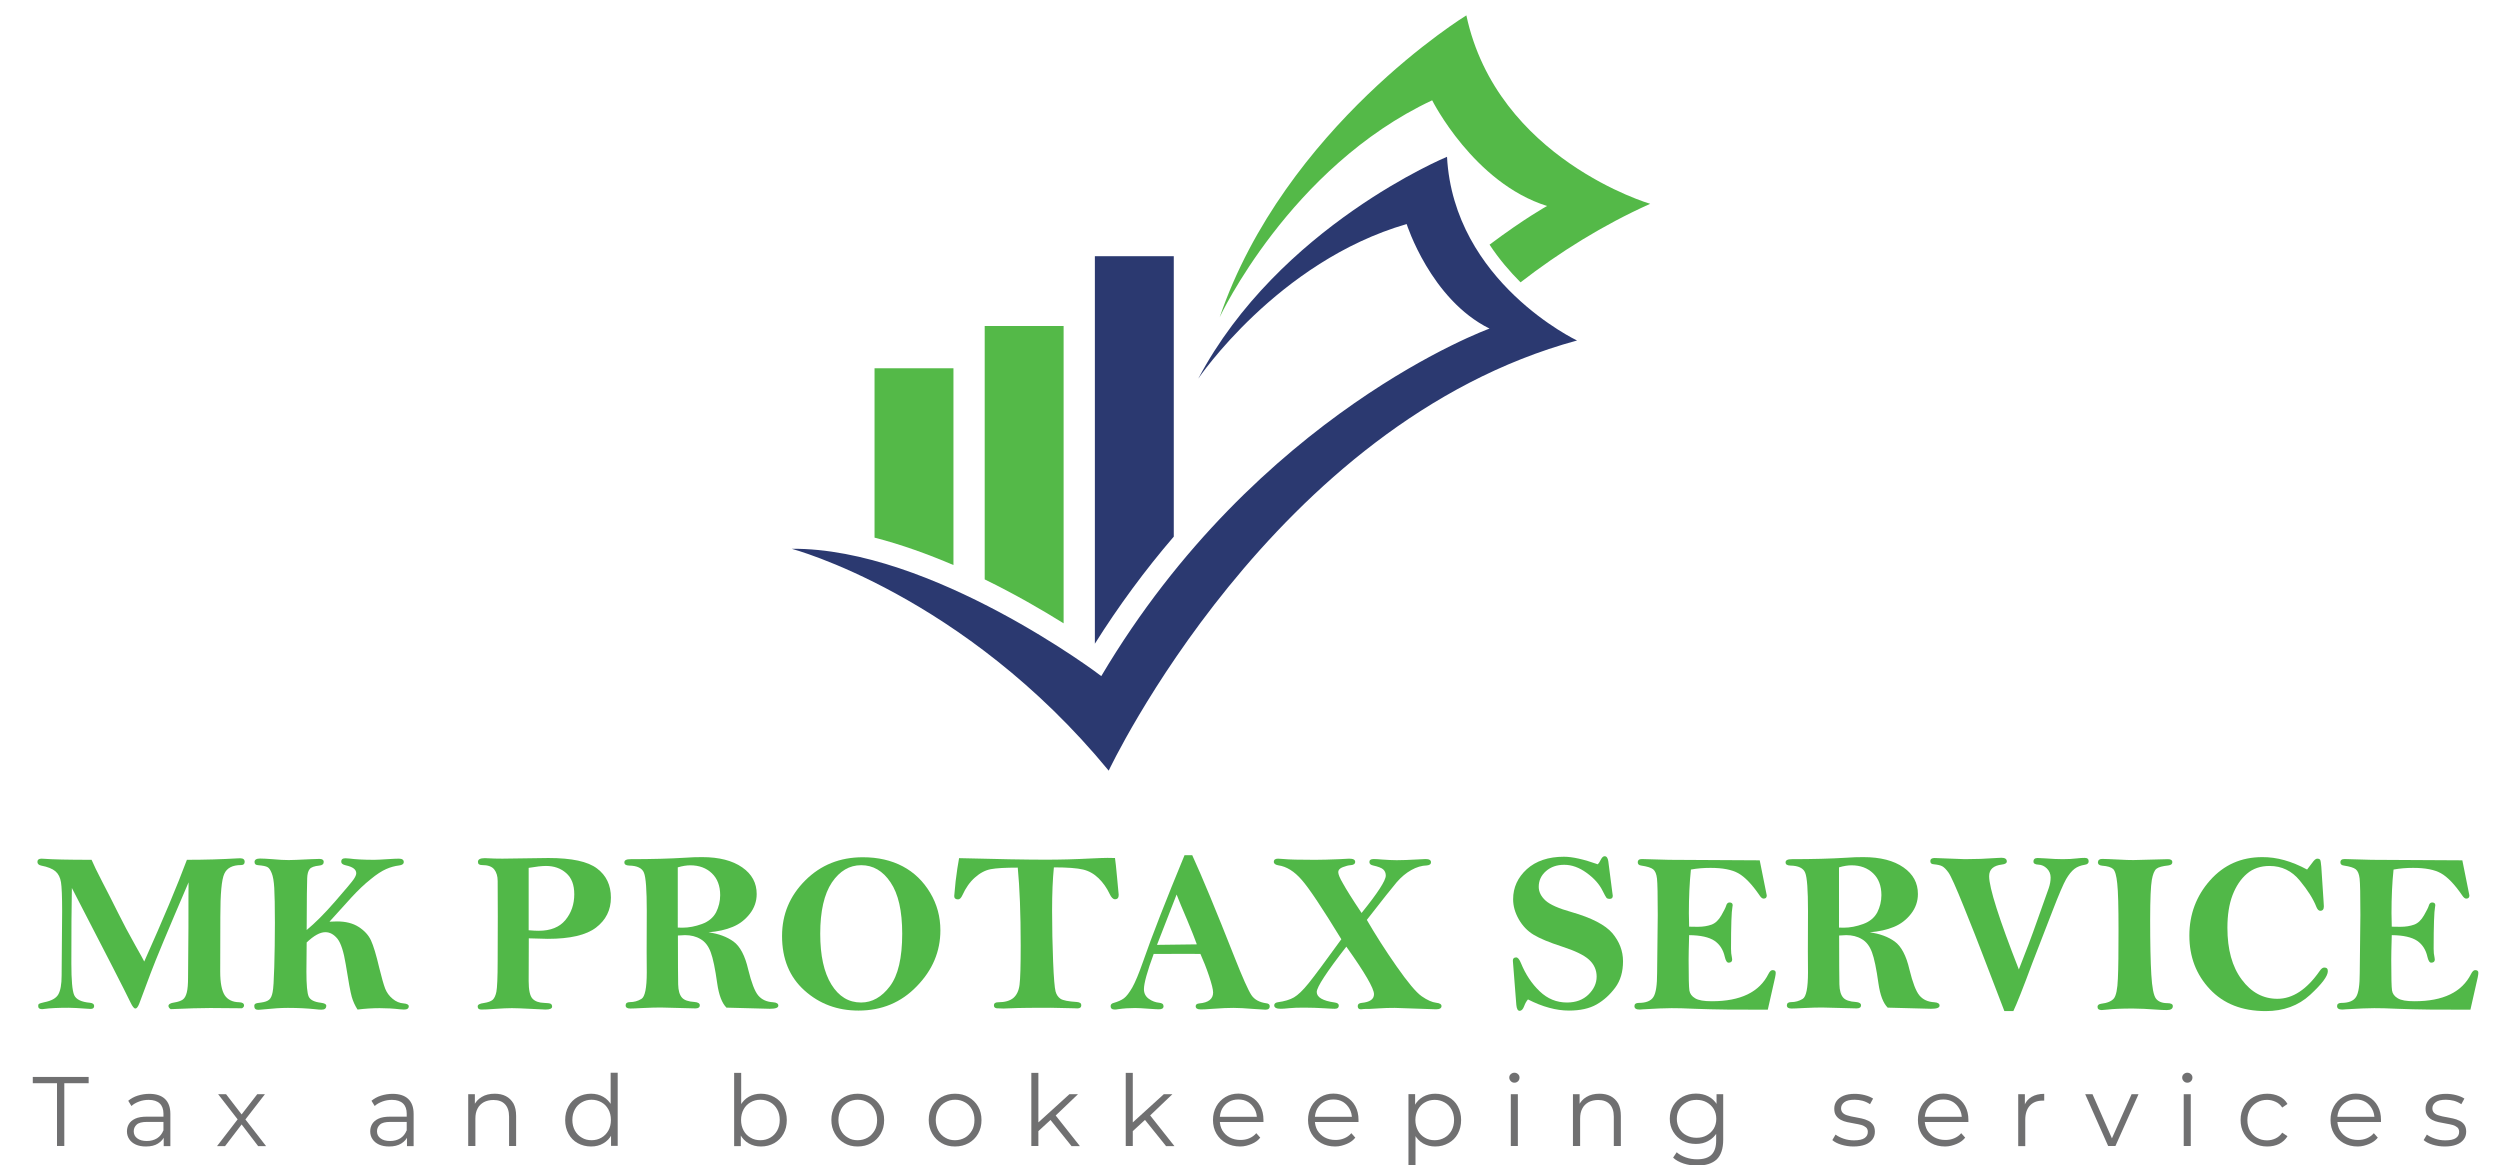 <?xml version="1.0" encoding="utf-8"?>
<!-- Generator: Adobe Illustrator 27.3.1, SVG Export Plug-In . SVG Version: 6.00 Build 0)  -->
<svg version="1.1" xmlns="http://www.w3.org/2000/svg" xmlns:xlink="http://www.w3.org/1999/xlink" x="0px" y="0px"
	 viewBox="0 0 1951.6 909.7" style="enable-background:new 0 0 1951.6 909.7;" xml:space="preserve">
<style type="text/css">
	.st0{fill:#54B948;}
	.st1{fill:#2B3970;}
	.st2{fill:#51B848;}
	.st3{fill:#707071;}
</style>
<g id="Background">
</g>
<g id="Layer_1">
	<g id="XMLID_3509_">
	</g>
	<g id="XMLID_738_">
	</g>
	<g id="XMLID_2671_">
	</g>
	<g id="XMLID_3387_">
	</g>
	<g id="XMLID_4625_">
	</g>
	<g id="XMLID_1901_">
		<g id="XMLID_1912_">
			<g>
				<path id="XMLID_00000047745101945172886300000018038344665320396704_" class="st0" d="M1118,78.3c0,0,32.4,64.6,89.7,82.5
					c0,0-17.6,9.7-44.9,30.2c7.4,11.2,15.8,21,24.2,29.4c30.6-23.7,64.3-44.7,101.2-61.3c0,0-119.5-34.9-143.5-147.1
					c0,0-141.6,86.7-192.6,235.7C952.1,247.6,1006.8,130.5,1118,78.3z"/>
			</g>
		</g>
		<path id="XMLID_1909_" class="st1" d="M854.7,200v302.5c0,0,0,0,0,0c18.5-29.4,39.1-57.4,61.6-83.6V200H854.7z"/>
		<path id="XMLID_1906_" class="st0" d="M768.7,452.3c23.7,11.6,44.8,23.8,61.6,34.3V254.5h-61.6V452.3z"/>
		<path id="XMLID_1903_" class="st0" d="M682.7,419.7c21.1,5.4,41.9,13,61.6,21.4V287.5h-61.6V419.7z"/>
		<path id="XMLID_1902_" class="st1" d="M618,428.4c0,0,134.1,35.4,247.5,173.2c0,0,127.7-271.1,365.6-335.8
			c0,0-96.2-45.5-101.5-143.4c0,0-131.2,54.2-194.2,173.2c0,0,61.8-91.5,162.7-120.7c0,0,18.7,58.9,64.7,81.6
			c0,0-181,65.3-303.1,271.3C859.9,527.7,727.3,427.5,618,428.4z"/>
	</g>
	<g>
		<path class="st2" d="M71.5,671.2c1.5,3.6,4.3,9.4,8.4,17.3c4.1,7.9,8.2,15.9,12.2,24c4,8.1,8.6,16.7,13.6,25.6
			c4,7.1,6.3,11.2,6.9,12.5c14.7-32.9,25.8-59.3,33.3-79.4c14.1,0,27.1-0.4,39-1.1c1.1-0.1,1.9-0.1,2.5-0.1c2.4,0,3.6,0.9,3.6,2.8
			c0,1.6-0.9,2.5-2.8,2.5c-6.7,0-11.1,2.3-13.1,6.8c-2.1,4.5-3.1,15.6-3.1,33.2l-0.1,43.1c0,8.8,1.2,14.9,3.5,18.5
			c2.3,3.5,6.1,5.4,11.3,5.5c2.5,0.1,3.8,0.9,3.8,2.5c0,0.9-0.5,1.6-1.6,2.2l-24.7-0.2c-7.5,0-17.9,0.3-31,0.9
			c-1.1-0.8-1.7-1.6-1.7-2.5c0-1.3,1.5-2.3,4.5-2.7c3.1-0.5,5.3-1.3,6.7-2.3s2.4-2.8,3.1-5.5c0.7-2.7,1-6.7,1-11.9l0.3-39.3
			c0-20.1,0-31.7,0.1-34.8c-15.9,37-25.8,60.7-29.6,70.9l-8.9,23.8c-1,2.5-2,3.8-3,3.8c-1.1,0-2.3-1.6-3.8-4.7
			c-4.3-9-19.6-38.8-45.8-89.4c-0.3,14.5-0.4,34.2-0.4,58.9c0,13,0.7,21.2,2.2,24.7c1.5,3.4,5.6,5.4,12.3,6c2.2,0.2,3.3,1.1,3.3,2.5
			c0,1.5-0.9,2.3-2.7,2.3c-0.6,0-1.3,0-2.1-0.1c-7-0.5-12.1-0.8-15.1-0.8c-8.3,0-14.6,0.3-18.9,0.9c-0.8,0.1-1.4,0.2-1.8,0.2
			c-2.1,0-3.1-0.8-3.1-2.5c0-0.8,0.2-1.4,0.7-1.7c0.5-0.3,1.8-0.7,4-1.2c5.6-1.1,9.3-3.1,11-6.1c1.7-3,2.6-7.9,2.6-14.7l0.4-50.2
			c0-11.4-0.3-19-0.9-22.7c-0.6-3.7-2-6.5-4.3-8.5c-2.3-2-6-3.5-11.2-4.5c-1.9-0.4-2.9-1.4-2.9-2.9c0-1.6,1.1-2.5,3.2-2.5
			c0.5,0,1.1,0,1.9,0.1C40.5,670.9,52.8,671.2,71.5,671.2z"/>
		<path class="st2" d="M239.4,726c6.4-5.3,13.9-12.7,22.2-22.3c8.4-9.6,13.2-15.4,14.5-17.3s2-3.5,2-4.7c0-3-2.7-5-8.2-6.2
			c-2.3-0.5-3.5-1.4-3.5-2.9c0-1.8,1.1-2.6,3.3-2.6c0.8,0,1.8,0.1,3,0.2c4.5,0.6,11,1,19.4,1c2.2,0,5.6-0.2,10.3-0.5
			c4.5-0.3,7.4-0.4,9-0.4c2.5,0,3.8,0.9,3.8,2.6c0,1.5-1.2,2.4-3.6,2.7c-3.3,0.4-6.7,1.3-10.1,2.8c-3.4,1.5-7.5,4.1-12.2,8
			c-4.8,3.8-9.7,8.5-14.8,14l-17.3,19.1l5.9-0.2c6.7,0,12.4,1.4,16.9,4.3c4.5,2.9,7.7,6.4,9.6,10.5c1.9,4.1,4.1,11.3,6.5,21.6
			c1.9,7.7,3.4,13,4.6,16.1c1.2,3,3.1,5.7,5.8,7.9c2.6,2.2,5.5,3.4,8.6,3.6c2.6,0.2,4,1,4,2.2c0,1.8-1.3,2.6-3.8,2.6
			c-0.7,0-1.7-0.1-3.1-0.2c-5.1-0.6-10.4-0.9-15.8-0.9c-5.8,0-11.6,0.4-17.3,1.1c-2-3.1-3.5-6.4-4.5-9.9c-1-3.5-2.6-12-4.7-25.4
			c-1.6-9.9-3.8-16.6-6.5-20c-2.8-3.4-5.9-5.1-9.4-5.1c-4.2,0-9,2.7-14.6,8l-0.2,22.7c0,10.5,0.6,17,1.8,19.6
			c1.2,2.6,4.4,4.2,9.6,4.8c2.8,0.4,4.1,1.1,4.1,2.3c0,2.1-1.2,3.1-3.7,3.1c-1.2,0-2.9-0.1-5.2-0.4c-5.9-0.6-13-1-21.1-1
			c-5.3,0-11.3,0.4-18.1,1.1c-2.3,0.2-4,0.4-5.1,0.4c-2,0-3-1-3-2.9c0-0.9,0.3-1.6,1-1.9c0.6-0.4,2.1-0.6,4.5-0.9
			c2.8-0.4,4.8-1.1,6.1-2.2c1.3-1.1,2.2-3.1,2.7-5.8c0.6-2.7,1-9.3,1.3-19.7c0.3-10.4,0.5-22,0.5-34.6c0-12.8-0.2-21.8-0.5-27.1
			c-0.3-5.3-1-9.2-2-11.6c-1-2.5-2.1-4.1-3.3-4.7c-1.2-0.7-3.6-1.2-7.3-1.5c-1.9-0.1-2.8-0.9-2.8-2.5c0-1.8,1.5-2.7,4.4-2.7
			c2.1,0,5.3,0.2,9.5,0.5c5.2,0.5,9.5,0.7,12.8,0.7c2.1,0,7.9-0.2,17.5-0.7c2.8-0.1,5-0.2,6.5-0.2c2.2,0,3.3,0.8,3.3,2.4
			c0,1.6-1.1,2.6-3.4,2.8c-3.9,0.4-6.5,1.3-7.6,2.8c-1.2,1.5-1.8,3.9-1.9,7.1C239.6,688.6,239.5,702.1,239.4,726z"/>
		<path class="st2" d="M412.8,732.5l-0.1,33.4c0,7,1,11.6,3,13.7c2,2.1,5,3.2,9.1,3.3c2.7,0.1,4.4,0.3,5.1,0.7
			c0.7,0.4,1.1,1.1,1.1,2.2c0,1.5-1.7,2.3-5.1,2.3c-1.5,0-5.1-0.2-10.6-0.5c-7.5-0.4-12.7-0.6-15.7-0.6c-3.3,0-7.8,0.2-13.5,0.6
			c-4.7,0.4-8.2,0.5-10.4,0.5c-1.9,0-2.8-0.8-2.8-2.5c0-1.3,1.6-2.2,4.8-2.6c3.2-0.5,5.5-1.3,6.9-2.5c1.3-1.2,2.3-3.3,2.9-6.3
			c0.6-3,1-11.1,1-24.2c0.1-13.1,0.1-24.6,0.1-34.6l-0.1-27.7c0-3.7-0.9-6.7-2.7-9c-1.8-2.3-5-3.4-9.6-3.4c-2.1,0-3.1-0.8-3.1-2.5
			c0-1.9,1.8-2.9,5.4-2.9l2.3,0.1c3.3,0.2,7.1,0.3,11.4,0.3l35.9-0.5c18.2,0,30.8,2.7,38,8.2c7.2,5.4,10.8,13,10.8,22.7
			c0,9.7-3.9,17.5-11.6,23.4c-7.7,5.9-20.3,8.8-37.7,8.8C423.4,732.8,418.5,732.7,412.8,732.5z M412.8,726.2
			c3.3,0.3,5.9,0.4,7.7,0.4c9.3,0,16.3-2.8,20.9-8.4c4.6-5.6,6.9-12.3,6.9-20.1c0-7.4-2.1-12.9-6.4-16.6c-4.2-3.7-9.5-5.5-15.7-5.5
			c-3.2,0-7.7,0.5-13.5,1.5V726.2z"/>
		<path class="st2" d="M553.1,727.8c7.9,1.1,14.4,3.5,19.5,7.2c5.1,3.7,9,11,11.5,21.9c2.5,10.2,5.1,17,7.8,20.2
			c2.8,3.3,6.6,5,11.6,5.3c2.8,0.2,4.1,1.1,4.1,2.6c0,1.7-2.2,2.5-6.7,2.5l-33.8-0.9c-3.5-3.5-5.9-9.8-7.2-18.8
			c-1.6-11.6-3.3-19.7-5.1-24.5c-1.8-4.8-4.4-8.2-7.9-10.2c-3.5-2.1-7.6-3.1-12.2-3.1c-1.3,0-3.2,0.1-5.5,0.3
			c0,20.6,0.1,33.3,0.2,38.1c0.1,4.8,1.1,8.2,2.9,10.3c1.8,2.1,5.1,3.2,10,3.5c2.6,0.2,4,1.1,4,2.6s-1.1,2.4-3.4,2.4l-27-0.7
			c-3.6,0-8.3,0.1-14,0.4c-5.2,0.3-8.5,0.4-9.9,0.4c-2.4,0-3.6-0.8-3.6-2.5c0-1.6,1.1-2.5,3.2-2.5c3.3,0,6.3-0.8,9.1-2.5
			c2.8-1.6,4.2-8.6,4.2-20.8l-0.1-16.3l0.1-31.6c0-16.3-0.7-26.2-2.2-29.8c-1.4-3.6-5.3-5.5-11.6-5.6c-2.5-0.1-3.7-0.9-3.7-2.5
			c0-1.7,1.6-2.5,4.9-2.5c16.5,0,30.5-0.4,42-1.1c5.1-0.4,9.7-0.5,13.8-0.5c13.3,0,23.7,2.7,31.3,8c7.6,5.3,11.3,12.2,11.3,20.8
			c0,5.7-1.8,10.9-5.4,15.5c-3.6,4.6-8,8-13.4,10.2C566.6,725.8,560.4,727.2,553.1,727.8z M529.2,724.1c1.5,0.1,2.7,0.1,3.4,0.1
			c5.1,0,10.2-1,15.4-2.9c5.2-1.9,8.8-5,11-9.1c2.1-4.2,3.2-8.7,3.2-13.4c0-7.3-2.2-13-6.5-17.1c-4.3-4.1-9.9-6.2-16.8-6.2
			c-2.9,0-6.1,0.5-9.8,1.6V724.1z"/>
		<path class="st2" d="M673.6,669.2c11.8,0,22.2,2.4,31.1,7.1s16,11.6,21.4,20.6c5.4,9,8,18.8,8,29.4c0,16.4-6.1,31-18.4,43.6
			c-12.2,12.7-27.4,19-45.5,19c-16.5,0-30.5-5.2-42.2-15.7c-11.7-10.5-17.5-24.7-17.5-42.5c0-16.9,6-31.3,18.1-43.4
			C640.7,675.2,655.7,669.2,673.6,669.2z M704.3,728.9c0-17.8-3-31.1-9.1-40.1c-6-9-13.7-13.4-22.9-13.4c-9.2,0-16.8,4.5-22.9,13.5
			c-6,9-9.1,22.3-9.1,40c0,17,2.9,30.2,8.7,39.6c5.8,9.4,13.5,14.1,23.2,14.1c8.6,0,16.1-4.2,22.5-12.7
			C701.1,761.4,704.3,747.8,704.3,728.9z"/>
		<path class="st2" d="M748.7,669.9c30.4,0.8,52.9,1.2,67.5,1.2c11.1,0,23.3-0.3,36.6-1c4.8-0.2,8.6-0.4,11.7-0.4
			c1.2,0,3.1,0,5.9,0.1c0.4,2.4,0.9,7.4,1.6,14.9l1.3,13.9c0,2.3-1,3.4-2.9,3.4c-1.5,0-2.9-1.4-4.2-4.2c-2.2-4.7-5.1-8.8-8.6-12.2
			c-3.5-3.4-7.5-5.7-12.1-6.8c-4.6-1.1-12.2-1.7-22.8-1.7c-0.9,9-1.4,20.2-1.4,33.7c0,13.8,0.3,27.1,0.8,39.9
			c0.5,12.8,1.2,20.5,1.9,23.2s2.1,4.6,3.9,5.8s6.1,2.1,12.8,2.5c2.3,0.2,3.4,1,3.4,2.5c0,1.6-1,2.5-3,2.5l-2.5-0.1l-18.2-0.4
			c-14.2,0-22.8,0.1-25.9,0.2l-11.1,0.4c-0.9,0-2.7-0.1-5.5-0.2c-1.4-0.3-2-1-2-2.2c0-1.7,1.1-2.5,3.3-2.5c5.2,0,9.1-1.1,11.8-3.3
			c2.6-2.2,4.3-5.6,4.9-10.3c0.6-4.7,0.9-15,0.9-30.7c0-24.9-0.8-45.2-2.3-60.8c-9.7,0-16.7,0.4-21,1.2c-4.3,0.8-8.5,3-12.4,6.5
			c-4,3.5-7.2,8.1-9.8,13.8c-1,2.2-2.1,3.3-3.4,3.3c-2,0-3-0.9-3-2.6c0-0.5,0.4-4.4,1.1-11.6C746.9,680.6,747.8,674.6,748.7,669.9z"
			/>
		<path class="st2" d="M924.7,667.6h6c7.7,16.8,18.6,43.1,32.8,79.1c6.5,16.5,11,26.5,13.4,30.1s6.4,5.7,11.7,6.4
			c1.8,0.2,2.6,1,2.6,2.3c0,1.8-1.1,2.7-3.4,2.7c-1.2,0-4.4-0.2-9.6-0.6c-6.1-0.5-11.2-0.8-15.4-0.8c-4,0-9.3,0.2-15.8,0.7
			c-4.9,0.4-8.1,0.5-9.6,0.5c-2.7,0-4-0.8-4-2.5c0-1.3,0.9-2,2.8-2.2c7.2-0.6,10.8-3.5,10.8-8.5c0-2.4-1.1-6.7-3.2-13
			c-2.1-6.3-4.4-12-6.7-17.1c-3.8-0.1-6.8-0.1-8.9-0.1c-11.8,0-21,0-27.6,0.1c-5.1,13.8-7.6,23-7.6,27.5c0,3.2,1.3,5.7,3.8,7.5
			c2.5,1.8,5.2,2.8,8.2,3.1c2.2,0.2,3.3,1.1,3.3,2.7s-1.2,2.4-3.6,2.4c-0.9,0-3.4-0.1-7.4-0.4c-5.2-0.4-8.9-0.6-11.2-0.6
			c-4.6,0-9,0.3-13.2,0.9c-1.1,0.2-1.9,0.3-2.6,0.3c-2.2,0-3.3-0.9-3.3-2.6c0-1.3,0.7-2.1,2.1-2.5c3.5-1,6.3-2.2,8.3-3.7
			c2-1.5,4.1-4.3,6.5-8.4c2.3-4.1,5.1-10.8,8.3-19.9C899.4,730.2,910.3,702.5,924.7,667.6z M918.5,698.3l-15.3,39.3l31.1-0.4
			c-1.6-4.6-4.2-10.9-7.5-18.9C923,709.5,920.3,702.9,918.5,698.3z"/>
		<path class="st2" d="M1062.9,712.7c12.6-15.6,18.9-25.3,18.9-29.2c0-2-0.7-3.6-2-4.8c-1.3-1.2-4-2.2-8-3.1
			c-1.9-0.4-2.8-1.3-2.8-2.7c0-1.5,1.1-2.3,3.3-2.3c1.3,0,3.6,0.1,6.8,0.4c4.4,0.3,8.1,0.5,11.2,0.5c4.2,0,9.8-0.2,16.6-0.6
			c3.2-0.2,5.2-0.3,6-0.3c2.8,0,4.2,0.9,4.2,2.5c0,1.5-1.1,2.3-3.3,2.5c-4,0.1-8,1.3-12.1,3.6c-4.1,2.3-7.8,5.4-11.3,9.4
			c-3.4,4-11.2,13.8-23.4,29.5c6.6,11.4,14.3,23.5,23.1,36.1s15.4,20.5,19.7,23.5c4.3,3,8.1,4.7,11.4,5.1c2.8,0.3,4.1,1.2,4.1,2.6
			c0,1.6-1.4,2.5-4.2,2.5l-32.4-1.1c-4.2,0-8.4,0.1-12.6,0.4c-3.6,0.2-6,0.3-7,0.4c-2.5,0-4.1,0-4.7,0.1c-0.9,0.1-1.6,0.2-2,0.2
			c-1.7,0-2.5-0.8-2.5-2.5c0-1.5,1-2.3,3-2.5c6.4-0.6,9.7-2.8,9.7-6.8c0-4.5-7.2-16.9-21.6-37.1c-15.4,19.8-23.1,31.6-23.1,35.4
			c0,4.1,4.7,6.9,14.1,8.2c2.1,0.3,3.1,1.1,3.1,2.3c0,1.8-1.1,2.6-3.2,2.6c-1,0-3.7-0.1-8-0.4c-5.2-0.3-10.4-0.5-15.6-0.5
			c-4.9,0-8.8,0.1-11.5,0.4c-3.5,0.4-5.9,0.5-7,0.5c-3.4,0-5.1-0.9-5.1-2.7c0-1.3,0.9-2.1,2.7-2.4c5.3-0.7,9.6-2,12.7-3.8
			c3.1-1.8,7-5.5,11.5-11.1c4.5-5.6,13-17,25.5-34.3c-14.8-24.2-25.1-39.7-30.9-46.3c-5.8-6.7-11.9-10.5-18.3-11.4
			c-2.3-0.4-3.5-1.3-3.5-2.7c0-1.7,1.1-2.5,3.3-2.5c1.1,0,2.6,0.1,4.6,0.3c3.7,0.4,11.9,0.6,24.3,0.6c5.2,0,11.5-0.2,18.9-0.5
			c4.5-0.2,7-0.4,7.7-0.4c3.2,0,4.7,0.8,4.7,2.5c0,1.6-1.3,2.5-3.8,2.6c-1.5,0.1-3.4,0.6-5.8,1.5c-2.4,0.9-3.6,2.2-3.6,4
			c0,1.6,1.2,4.6,3.7,8.8C1050.8,694.1,1055.6,701.8,1062.9,712.7z"/>
		<path class="st2" d="M1247.3,674.7c0.8-0.8,1.5-1.9,2.3-3.5c0.9-1.8,1.9-2.8,3-2.8c1.6,0,2.5,1.3,2.9,3.9l3.1,24.1l0.4,2.9
			c0,1.6-0.8,2.4-2.4,2.4c-1.2,0-2-0.3-2.5-0.8c-0.5-0.6-1.5-2.4-3-5.4c-2.5-5.2-6.7-9.9-12.5-14.1c-5.8-4.2-11.6-6.3-17.5-6.3
			c-5.7,0-10.4,1.6-14.2,4.9s-5.7,7.4-5.7,12.3c0,3.9,1.8,7.5,5.3,10.7s10.3,6.2,20.3,9c15.7,4.5,26.3,10,31.9,16.5
			c5.5,6.6,8.3,13.9,8.3,21.9c0,8.2-2,15.1-6.1,20.6s-8.9,9.9-14.5,13.1c-5.6,3.2-12.8,4.8-21.6,4.8c-5,0-10.1-0.7-15.5-2.2
			c-5.3-1.4-10.8-3.6-16.5-6.5c-1.2,1.3-2.2,3.1-3,5.3c-0.9,2.4-2.1,3.6-3.5,3.6c-1.5,0-2.3-1.6-2.6-4.7l-2.5-31.9
			c-0.1-1.4-0.2-2.3-0.2-2.6c0-1.7,0.9-2.5,2.6-2.5c1.3,0,2.5,1.5,3.7,4.4c3.6,8.8,8.4,16.1,14.6,22c6.1,5.9,13.2,8.8,21.4,8.8
			c6.9,0,12.5-2.1,16.7-6.2c4.2-4.1,6.4-8.8,6.4-14c0-5.2-2-9.6-5.9-13.2c-3.9-3.6-11-7-21.2-10.3c-9.9-3.2-17.3-6.3-22.1-9.2
			c-4.8-2.9-8.7-7-11.6-12.1c-2.9-5.1-4.4-10.3-4.4-15.6c0-9.2,3.6-17,10.7-23.5c7.1-6.4,16.8-9.7,29-9.7
			C1227.5,668.8,1236.3,670.8,1247.3,674.7z"/>
		<path class="st2" d="M1373.7,671.6c1.9,9.1,3.7,18.3,5.5,27.4c0,1.7-0.8,2.5-2.5,2.5c-0.9,0-2-0.8-3.1-2.5
			c-6-8.8-11.6-14.5-16.6-17.3c-5-2.8-12.2-4.2-21.7-4.2c-5.3,0-10.4,0.4-15.3,1.3c-1.1,10.4-1.6,21.7-1.6,34
			c0,2.1,0.1,5.6,0.2,10.6l6.7,0.1c4.2,0,7.7-0.6,10.8-1.7c3-1.1,5.6-3.6,7.7-7.3c2.1-3.7,3.3-6.1,3.6-7.2c0.5-1.9,1.4-2.8,2.7-2.8
			c1.6,0,2.5,0.7,2.5,2.1c0,0.4-0.1,0.9-0.2,1.4c-0.7,3.6-1.1,14.5-1.1,32.6c0,2.5,0.2,4.8,0.7,6.9c0.1,0.6,0.2,1.1,0.2,1.5
			c0,1.6-0.9,2.5-2.8,2.5c-1.3,0-2.3-1.6-3-4.7c-1.2-5.4-3.9-9.6-8-12.4c-4.2-2.8-10.8-4.3-19.8-4.4c-0.3,9.8-0.4,16.3-0.4,19.4
			c0,13.4,0.2,21.3,0.6,23.8c0.4,2.5,1.9,4.6,4.5,6.1c2.6,1.6,6.9,2.3,13.1,2.3c22.3,0,37-7.1,44.1-21.3c1-2,2.1-3,3.2-3
			c1.7,0,2.5,0.7,2.5,2.1c0,0.9-0.2,2.1-0.5,3.6l-5.7,25.2l-31.8-0.1c-9-0.1-17.3-0.3-25.1-0.6c-7.8-0.4-13.8-0.5-18.2-0.5
			c-4.9,0-12.3,0.3-22.2,0.9c-1.2,0.1-2.1,0.2-2.7,0.2c-2.8,0-4.1-0.9-4.1-2.7c0-1.6,1.1-2.5,3.3-2.5c5.7,0,9.5-1.5,11.5-4.6
			c2-3.1,2.9-9.4,2.9-18.8l0.5-45.2c0-15.5-0.2-25-0.6-28.5c-0.4-3.5-1.4-5.9-3-7.2c-1.6-1.3-4.7-2.2-9.2-2.9
			c-1.9-0.2-2.8-1.1-2.8-2.5c0-1.8,1.1-2.6,3.3-2.6l21.2,0.6L1373.7,671.6z"/>
		<path class="st2" d="M1459.6,727.8c7.9,1.1,14.4,3.5,19.5,7.2c5.1,3.7,9,11,11.5,21.9c2.5,10.2,5.1,17,7.8,20.2
			c2.8,3.3,6.6,5,11.6,5.3c2.8,0.2,4.1,1.1,4.1,2.6c0,1.7-2.2,2.5-6.7,2.5l-33.8-0.9c-3.5-3.5-5.9-9.8-7.2-18.8
			c-1.6-11.6-3.3-19.7-5.1-24.5c-1.8-4.8-4.4-8.2-7.9-10.2c-3.5-2.1-7.6-3.1-12.2-3.1c-1.3,0-3.2,0.1-5.5,0.3
			c0,20.6,0.1,33.3,0.2,38.1c0.1,4.8,1.1,8.2,2.9,10.3c1.8,2.1,5.1,3.2,10,3.5c2.6,0.2,4,1.1,4,2.6s-1.1,2.4-3.4,2.4l-27-0.7
			c-3.6,0-8.3,0.1-14,0.4c-5.2,0.3-8.5,0.4-9.9,0.4c-2.4,0-3.6-0.8-3.6-2.5c0-1.6,1.1-2.5,3.2-2.5c3.3,0,6.3-0.8,9.1-2.5
			c2.8-1.6,4.2-8.6,4.2-20.8l-0.1-16.3l0.1-31.6c0-16.3-0.7-26.2-2.2-29.8c-1.4-3.6-5.3-5.5-11.6-5.6c-2.5-0.1-3.7-0.9-3.7-2.5
			c0-1.7,1.6-2.5,4.9-2.5c16.5,0,30.5-0.4,42-1.1c5.1-0.4,9.7-0.5,13.8-0.5c13.3,0,23.7,2.7,31.3,8c7.6,5.3,11.3,12.2,11.3,20.8
			c0,5.7-1.8,10.9-5.4,15.5c-3.6,4.6-8,8-13.4,10.2C1473.1,725.8,1466.8,727.2,1459.6,727.8z M1435.7,724.1c1.5,0.1,2.7,0.1,3.4,0.1
			c5.1,0,10.2-1,15.4-2.9c5.2-1.9,8.8-5,11-9.1c2.1-4.2,3.2-8.7,3.2-13.4c0-7.3-2.2-13-6.5-17.1c-4.3-4.1-9.9-6.2-16.8-6.2
			c-2.9,0-6.1,0.5-9.8,1.6V724.1z"/>
		<path class="st2" d="M1571.7,789.3h-7l-16.2-42.2c-4-10.7-9.2-23.7-15.4-39.1c-6.2-15.4-10.2-24.3-12-26.8
			c-1.8-2.5-3.4-4.1-4.8-4.9c-1.4-0.8-3.6-1.3-6.6-1.6c-1.9-0.1-2.8-0.8-2.8-2.4c0-1.7,1.1-2.5,3.3-2.5l23.7,0.9
			c8.3,0,16.4-0.3,24.5-0.9c2.2-0.1,3.6-0.2,4-0.2c2.8,0,4.2,1,4.2,2.9c0,1.3-1.3,2.1-3.8,2.4c-6.7,0.8-10,3.8-10,9.1
			c0,9,7.7,33.3,23.2,72.8c5.1-12.9,10.1-26,14.7-39.2l8.6-24.2c1-2.9,1.5-5.7,1.5-8.4c0-2.8-1-5.1-2.9-7c-1.9-1.9-4.1-2.9-6.5-3
			c-2.7-0.1-4-0.9-4-2.4c0-1.9,1.1-2.8,3.3-2.8c1.6,0,3.7,0.1,6.2,0.3c5,0.4,9.5,0.6,13.4,0.6c4.2,0,7.9-0.2,11.1-0.6
			c2.4-0.3,4.4-0.4,6-0.4c2.1,0,3.1,0.9,3.1,2.7c0,1.5-1,2.4-3.1,2.7c-3.1,0.5-5.8,1.5-8,3.2c-2.2,1.7-4.4,4.4-6.5,8
			c-2.1,3.7-5.7,12-10.7,25l-15.6,40.3C1579.3,771.3,1574.3,783.9,1571.7,789.3z"/>
		<path class="st2" d="M1641.1,670.5c2.1,0,6.3,0.2,12.7,0.5c4.9,0.3,8.7,0.4,11.6,0.4l27-0.7c2.3,0,3.4,0.8,3.4,2.4
			c0,1.4-1,2.2-3.1,2.5c-4.6,0.5-7.7,1.3-9.3,2.6c-1.6,1.3-2.8,4.2-3.6,8.7c-0.8,4.6-1.3,14.9-1.3,31c0,18.5,0.3,32.8,0.9,42.9
			c0.6,10.1,1.8,16.3,3.6,18.7c1.8,2.4,4.8,3.6,8.9,3.6c2.9,0,4.3,0.8,4.3,2.3c0,2.1-1.6,3.1-4.7,3.1c-0.9,0-2.2,0-3.9-0.1
			c-11-0.8-18.5-1.1-22.6-1.1c-8.8,0-15.4,0.3-19.6,0.8c-2.2,0.2-3.8,0.4-4.7,0.4c-2.2,0-3.3-0.8-3.3-2.5c0-1.3,0.9-2.1,2.7-2.4
			c5-0.6,8.3-2,10.1-4.2c1.7-2.1,2.8-7.3,3.1-15.4c0.4-8.1,0.5-20.8,0.5-38c0-18.1-0.3-30.2-1-36.3c-0.6-6.1-1.7-9.9-3.2-11.3
			s-4.4-2.3-8.6-2.6c-2.2-0.2-3.3-1.1-3.3-2.7C1637.9,671.3,1639,670.5,1641.1,670.5z"/>
		<path class="st2" d="M1801,678.8c1.2-1.5,2.5-3.2,3.9-5.1c1.6-2.3,2.9-3.4,4-3.4c1.2,0,1.9,0.3,2.3,0.9c0.4,0.6,0.6,2.4,0.9,5.4
			l1.8,27.4l0.2,3.5c0,2.3-0.9,3.5-2.8,3.5c-1.2,0-2.2-1-3-2.9c-2.4-6.2-6.7-13.1-13-20.7c-6.2-7.6-14.1-11.4-23.6-11.4
			c-7,0-13,2-17.7,6.1c-4.8,4.1-8.5,9.7-11.2,16.7c-2.7,7.1-4,15.6-4,25.5c0,16.9,3.7,30.4,11.2,40.4c7.4,10,16.7,15,27.8,15
			c12,0,23-7.3,33.1-21.8c1.2-1.8,2.4-2.6,3.5-2.6c1.9,0,2.8,0.9,2.8,2.8c0,3.9-4.6,10-13.8,18.5s-20.8,12.7-34.7,12.7
			c-18.4,0-32.9-5.7-43.6-17.1c-10.7-11.4-16-25.3-16-41.9c0-16.5,5.4-30.9,16.1-43c10.8-12.2,24.4-18.2,40.8-18.2
			C1777.3,669,1789,672.3,1801,678.8z"/>
		<path class="st2" d="M1922.2,671.6c1.9,9.1,3.7,18.3,5.5,27.4c0,1.7-0.8,2.5-2.5,2.5c-0.9,0-2-0.8-3.1-2.5
			c-6-8.8-11.6-14.5-16.6-17.3c-5-2.8-12.2-4.2-21.7-4.2c-5.3,0-10.4,0.4-15.3,1.3c-1.1,10.4-1.6,21.7-1.6,34
			c0,2.1,0.1,5.6,0.2,10.6l6.7,0.1c4.2,0,7.7-0.6,10.8-1.7c3-1.1,5.6-3.6,7.7-7.3c2.1-3.7,3.3-6.1,3.6-7.2c0.5-1.9,1.4-2.8,2.7-2.8
			c1.6,0,2.5,0.7,2.5,2.1c0,0.4-0.1,0.9-0.2,1.4c-0.7,3.6-1.1,14.5-1.1,32.6c0,2.5,0.2,4.8,0.7,6.9c0.1,0.6,0.2,1.1,0.2,1.5
			c0,1.6-0.9,2.5-2.8,2.5c-1.3,0-2.3-1.6-3-4.7c-1.2-5.4-3.9-9.6-8-12.4c-4.2-2.8-10.8-4.3-19.8-4.4c-0.3,9.8-0.4,16.3-0.4,19.4
			c0,13.4,0.2,21.3,0.6,23.8c0.4,2.5,1.9,4.6,4.5,6.1c2.6,1.6,6.9,2.3,13.1,2.3c22.3,0,37-7.1,44.1-21.3c1-2,2.1-3,3.2-3
			c1.7,0,2.5,0.7,2.5,2.1c0,0.9-0.2,2.1-0.5,3.6l-5.7,25.2l-31.8-0.1c-9-0.1-17.3-0.3-25.1-0.6c-7.8-0.4-13.8-0.5-18.2-0.5
			c-4.9,0-12.3,0.3-22.2,0.9c-1.2,0.1-2.1,0.2-2.7,0.2c-2.8,0-4.1-0.9-4.1-2.7c0-1.6,1.1-2.5,3.3-2.5c5.7,0,9.5-1.5,11.5-4.6
			c2-3.1,2.9-9.4,2.9-18.8l0.5-45.2c0-15.5-0.2-25-0.6-28.5c-0.4-3.5-1.4-5.9-3-7.2c-1.6-1.3-4.7-2.2-9.2-2.9
			c-1.9-0.2-2.8-1.1-2.8-2.5c0-1.8,1.1-2.6,3.3-2.6l21.2,0.6L1922.2,671.6z"/>
	</g>
	<g>
		<path class="st3" d="M44.5,894.6v-49H25.6v-4.9h43.6v4.9H50.2v49H44.5z"/>
		<path class="st3" d="M113.9,895c-3,0-5.7-0.5-7.9-1.5s-3.9-2.4-5.1-4.2c-1.2-1.8-1.8-3.8-1.8-6.1c0-2.1,0.5-4,1.5-5.7
			c1-1.7,2.6-3.1,4.9-4.2c2.3-1.1,5.4-1.6,9.2-1.6h13.9v4.1h-13.8c-3.9,0-6.6,0.7-8.1,2.1c-1.5,1.4-2.3,3.1-2.3,5.2
			c0,2.3,0.9,4.2,2.7,5.5c1.8,1.4,4.3,2.1,7.5,2.1c3.1,0,5.7-0.7,8-2.1c2.2-1.4,3.9-3.5,4.9-6.1l1.2,3.8c-1,2.7-2.8,4.8-5.4,6.4
			C121,894.2,117.8,895,113.9,895z M127.8,894.6v-8.9l-0.2-1.5v-14.9c0-3.4-1-6.1-2.9-7.9c-1.9-1.8-4.8-2.8-8.6-2.8
			c-2.6,0-5.1,0.4-7.5,1.3c-2.4,0.9-4.4,2-6,3.5l-2.5-4.1c2.1-1.7,4.5-3.1,7.4-4c2.9-0.9,5.9-1.4,9.1-1.4c5.2,0,9.3,1.3,12.1,3.9
			c2.8,2.6,4.3,6.5,4.3,11.8v25.1H127.8z"/>
		<path class="st3" d="M169.5,894.6l17.1-22.2l-0.1,2.7l-16.2-20.9h6.2l13.3,17.3l-2.3-0.1l13.3-17.2h6l-16.4,21.2l0.1-2.9
			l17.2,22.2h-6.2l-14.1-18.5l2.2,0.3l-13.9,18.2H169.5z"/>
		<path class="st3" d="M303.8,895c-3,0-5.7-0.5-7.9-1.5s-3.9-2.4-5.1-4.2c-1.2-1.8-1.8-3.8-1.8-6.1c0-2.1,0.5-4,1.5-5.7
			c1-1.7,2.6-3.1,4.9-4.2c2.3-1.1,5.4-1.6,9.2-1.6h13.9v4.1h-13.8c-3.9,0-6.6,0.7-8.1,2.1c-1.5,1.4-2.3,3.1-2.3,5.2
			c0,2.3,0.9,4.2,2.7,5.5c1.8,1.4,4.3,2.1,7.5,2.1c3.1,0,5.7-0.7,8-2.1c2.2-1.4,3.9-3.5,4.9-6.1l1.2,3.8c-1,2.7-2.8,4.8-5.4,6.4
			C310.8,894.2,307.6,895,303.8,895z M317.7,894.6v-8.9l-0.2-1.5v-14.9c0-3.4-1-6.1-2.9-7.9c-1.9-1.8-4.8-2.8-8.6-2.8
			c-2.6,0-5.1,0.4-7.5,1.3c-2.4,0.9-4.4,2-6,3.5l-2.5-4.1c2.1-1.7,4.5-3.1,7.4-4c2.9-0.9,5.9-1.4,9.1-1.4c5.2,0,9.3,1.3,12.1,3.9
			c2.8,2.6,4.3,6.5,4.3,11.8v25.1H317.7z"/>
		<path class="st3" d="M365.5,894.6v-40.4h5.2v11.1l-0.8-2.1c1.3-2.9,3.3-5.2,6.2-6.9c2.8-1.7,6.2-2.5,10.1-2.5
			c3.3,0,6.2,0.6,8.7,1.9c2.5,1.3,4.4,3.2,5.9,5.7c1.4,2.6,2.1,5.8,2.1,9.7v23.5h-5.5v-22.9c0-4.3-1.1-7.5-3.2-9.7
			c-2.1-2.2-5.1-3.3-9-3.3c-2.9,0-5.4,0.6-7.5,1.7c-2.1,1.2-3.8,2.8-4.9,5c-1.2,2.2-1.7,4.8-1.7,7.9v21.3H365.5z"/>
		<path class="st3" d="M461.4,895c-3.8,0-7.3-0.9-10.4-2.6c-3.1-1.7-5.5-4.2-7.2-7.3c-1.7-3.1-2.6-6.7-2.6-10.7
			c0-4.1,0.9-7.7,2.6-10.8c1.7-3.1,4.1-5.5,7.2-7.2c3.1-1.7,6.5-2.6,10.4-2.6c3.5,0,6.7,0.8,9.5,2.4c2.8,1.6,5,3.9,6.7,7
			c1.7,3.1,2.5,6.8,2.5,11.2c0,4.4-0.8,8.1-2.5,11.2c-1.6,3.1-3.9,5.4-6.7,7C468.2,894.2,465,895,461.4,895z M461.8,890.1
			c2.9,0,5.5-0.7,7.7-2c2.3-1.3,4.1-3.2,5.4-5.5s2-5.1,2-8.3c0-3.2-0.7-6-2-8.3c-1.3-2.4-3.1-4.2-5.4-5.5c-2.3-1.3-4.9-2-7.7-2
			c-2.8,0-5.4,0.7-7.6,2c-2.3,1.3-4.1,3.1-5.4,5.5c-1.3,2.4-2,5.1-2,8.3c0,3.1,0.7,5.9,2,8.3c1.3,2.4,3.1,4.2,5.4,5.5
			C456.4,889.5,459,890.1,461.8,890.1z M477,894.6v-12.2l0.5-8.2l-0.8-8.2v-28.6h5.5v57.1H477z"/>
		<path class="st3" d="M573.1,894.6v-57.1h5.5v28.6l-0.8,8.2l0.5,8.2v12.2H573.1z M594,895c-3.5,0-6.7-0.8-9.5-2.4
			c-2.8-1.6-5.1-4-6.7-7c-1.6-3.1-2.5-6.8-2.5-11.2c0-4.4,0.8-8.1,2.5-11.2c1.7-3.1,3.9-5.4,6.7-7c2.8-1.6,6-2.4,9.5-2.4
			c3.8,0,7.3,0.9,10.4,2.6c3.1,1.7,5.5,4.1,7.2,7.2c1.7,3.1,2.6,6.7,2.6,10.8c0,4.1-0.9,7.6-2.6,10.7c-1.7,3.1-4.1,5.5-7.2,7.3
			C601.3,894.1,597.9,895,594,895z M593.6,890.1c2.9,0,5.4-0.7,7.7-2c2.3-1.3,4.1-3.2,5.4-5.5c1.3-2.4,2-5.1,2-8.3
			c0-3.2-0.7-6-2-8.3c-1.3-2.4-3.1-4.2-5.4-5.5c-2.3-1.3-4.8-2-7.7-2c-2.9,0-5.5,0.7-7.7,2c-2.3,1.3-4.1,3.1-5.4,5.5
			c-1.3,2.4-2,5.1-2,8.3c0,3.1,0.7,5.9,2,8.3s3.1,4.2,5.4,5.5C588.2,889.5,590.7,890.1,593.6,890.1z"/>
		<path class="st3" d="M669.5,895c-4,0-7.5-0.9-10.5-2.7c-3.1-1.8-5.5-4.2-7.3-7.4c-1.8-3.1-2.7-6.7-2.7-10.6
			c0-4.1,0.9-7.6,2.7-10.7c1.8-3.1,4.2-5.5,7.3-7.2c3.1-1.7,6.6-2.6,10.5-2.6c4,0,7.6,0.9,10.7,2.7c3.1,1.8,5.5,4.2,7.3,7.2
			c1.8,3.1,2.7,6.6,2.7,10.7c0,4-0.9,7.6-2.7,10.7c-1.8,3.1-4.2,5.5-7.4,7.3C677,894.1,673.5,895,669.5,895z M669.5,890.1
			c2.9,0,5.5-0.7,7.8-2c2.3-1.3,4-3.2,5.4-5.5s2-5.1,2-8.3c0-3.2-0.7-6-2-8.3c-1.3-2.4-3.1-4.2-5.4-5.5c-2.3-1.3-4.8-2-7.7-2
			c-2.9,0-5.4,0.7-7.7,2c-2.3,1.3-4.1,3.1-5.4,5.5c-1.3,2.4-2,5.1-2,8.3c0,3.1,0.7,5.9,2,8.3c1.3,2.4,3.1,4.2,5.4,5.5
			C664.1,889.5,666.7,890.1,669.5,890.1z"/>
		<path class="st3" d="M745.5,895c-4,0-7.5-0.9-10.5-2.7c-3.1-1.8-5.5-4.2-7.3-7.4c-1.8-3.1-2.7-6.7-2.7-10.6
			c0-4.1,0.9-7.6,2.7-10.7c1.8-3.1,4.2-5.5,7.3-7.2c3.1-1.7,6.6-2.6,10.5-2.6c4,0,7.6,0.9,10.7,2.7c3.1,1.8,5.5,4.2,7.3,7.2
			c1.8,3.1,2.7,6.6,2.7,10.7c0,4-0.9,7.6-2.7,10.7c-1.8,3.1-4.2,5.5-7.4,7.3C753,894.1,749.5,895,745.5,895z M745.5,890.1
			c2.9,0,5.5-0.7,7.8-2c2.3-1.3,4-3.2,5.4-5.5s2-5.1,2-8.3c0-3.2-0.7-6-2-8.3c-1.3-2.4-3.1-4.2-5.4-5.5c-2.3-1.3-4.8-2-7.7-2
			s-5.4,0.7-7.7,2c-2.3,1.3-4.1,3.1-5.4,5.5c-1.3,2.4-2,5.1-2,8.3c0,3.1,0.7,5.9,2,8.3c1.3,2.4,3.1,4.2,5.4,5.5
			C740.1,889.5,742.7,890.1,745.5,890.1z"/>
		<path class="st3" d="M805.1,894.6v-57.1h5.5v57.1H805.1z M809.4,884.1l0.2-7l25.2-22.9h6.7l-17.8,17l-3.1,2.6L809.4,884.1z
			 M836.4,894.6l-16.9-21l3.5-4.2l20,25.3H836.4z"/>
		<path class="st3" d="M878.8,894.6v-57.1h5.5v57.1H878.8z M883.1,884.1l0.2-7l25.2-22.9h6.7l-17.8,17l-3.1,2.6L883.1,884.1z
			 M910.2,894.6l-16.9-21l3.5-4.2l20,25.3H910.2z"/>
		<path class="st3" d="M968.2,895c-4.2,0-7.9-0.9-11.1-2.7c-3.2-1.8-5.7-4.2-7.5-7.3c-1.8-3.1-2.7-6.7-2.7-10.7s0.9-7.5,2.6-10.6
			s4.1-5.5,7.1-7.3c3-1.8,6.4-2.7,10.1-2.7c3.8,0,7.2,0.9,10.1,2.6c3,1.7,5.3,4.1,7,7.2c1.7,3.1,2.5,6.7,2.5,10.7c0,0.3,0,0.5,0,0.8
			c0,0.3,0,0.6,0,0.9h-35.2v-4.1h32.3l-2.2,1.6c0-2.9-0.6-5.5-1.9-7.8c-1.3-2.3-3-4.1-5.1-5.4c-2.2-1.3-4.6-1.9-7.5-1.9
			c-2.8,0-5.3,0.6-7.5,1.9c-2.2,1.3-3.9,3.1-5.2,5.4c-1.2,2.3-1.8,5-1.8,7.9v0.8c0,3.1,0.7,5.8,2,8.1c1.4,2.3,3.3,4.2,5.7,5.5
			c2.4,1.3,5.2,2,8.4,2c2.5,0,4.8-0.4,6.9-1.3c2.1-0.9,4-2.2,5.5-4l3.1,3.5c-1.8,2.2-4,3.8-6.7,4.9S971.5,895,968.2,895z"/>
		<path class="st3" d="M1042.4,895c-4.2,0-7.9-0.9-11.1-2.7c-3.2-1.8-5.7-4.2-7.5-7.3c-1.8-3.1-2.7-6.7-2.7-10.7s0.9-7.5,2.6-10.6
			c1.7-3.1,4.1-5.5,7.1-7.3c3-1.8,6.4-2.7,10.1-2.7c3.8,0,7.2,0.9,10.1,2.6c3,1.7,5.3,4.1,7,7.2c1.7,3.1,2.5,6.7,2.5,10.7
			c0,0.3,0,0.5,0,0.8c0,0.3,0,0.6,0,0.9h-35.2v-4.1h32.3l-2.2,1.6c0-2.9-0.6-5.5-1.9-7.8c-1.3-2.3-3-4.1-5.1-5.4
			c-2.2-1.3-4.6-1.9-7.5-1.9c-2.8,0-5.3,0.6-7.5,1.9c-2.2,1.3-3.9,3.1-5.2,5.4c-1.2,2.3-1.8,5-1.8,7.9v0.8c0,3.1,0.7,5.8,2,8.1
			c1.4,2.3,3.3,4.2,5.7,5.5c2.4,1.3,5.2,2,8.4,2c2.5,0,4.8-0.4,6.9-1.3c2.1-0.9,4-2.2,5.5-4l3.1,3.5c-1.8,2.2-4,3.8-6.7,4.9
			S1045.7,895,1042.4,895z"/>
		<path class="st3" d="M1099.5,909.5v-55.4h5.2v12.2l-0.5,8.1l0.8,8.2v27H1099.5z M1120.4,895c-3.5,0-6.6-0.8-9.5-2.4
			c-2.8-1.6-5.1-4-6.7-7c-1.7-3.1-2.5-6.8-2.5-11.2c0-4.4,0.8-8.1,2.5-11.2c1.6-3.1,3.9-5.4,6.7-7c2.8-1.6,6-2.4,9.5-2.4
			c3.8,0,7.3,0.9,10.4,2.6c3.1,1.7,5.5,4.1,7.2,7.2c1.7,3.1,2.6,6.7,2.6,10.7c0,4.1-0.9,7.7-2.6,10.8c-1.7,3.1-4.1,5.5-7.2,7.2
			C1127.7,894.1,1124.2,895,1120.4,895z M1120,890.1c2.9,0,5.4-0.7,7.7-2c2.3-1.3,4.1-3.2,5.4-5.5c1.3-2.4,2-5.1,2-8.3
			c0-3.1-0.7-5.9-2-8.2c-1.3-2.4-3.1-4.2-5.4-5.5c-2.3-1.3-4.8-2-7.7-2c-2.9,0-5.5,0.7-7.7,2c-2.3,1.3-4.1,3.2-5.4,5.5
			c-1.3,2.4-2,5.1-2,8.2c0,3.1,0.7,5.9,2,8.3s3.1,4.2,5.4,5.5C1114.5,889.5,1117.1,890.1,1120,890.1z"/>
		<path class="st3" d="M1182.2,845.2c-1.1,0-2.1-0.4-2.8-1.2c-0.8-0.8-1.2-1.7-1.2-2.8s0.4-2,1.2-2.7c0.8-0.7,1.7-1.1,2.8-1.1
			s2.1,0.4,2.8,1.1c0.8,0.7,1.2,1.6,1.2,2.7c0,1.1-0.4,2.1-1.1,2.8C1184.3,844.8,1183.4,845.2,1182.2,845.2z M1179.4,894.6v-40.4
			h5.5v40.4H1179.4z"/>
		<path class="st3" d="M1227.9,894.6v-40.4h5.2v11.1l-0.8-2.1c1.3-2.9,3.3-5.2,6.2-6.9c2.8-1.7,6.2-2.5,10.1-2.5
			c3.3,0,6.2,0.6,8.7,1.9c2.5,1.3,4.4,3.2,5.9,5.7c1.4,2.6,2.1,5.8,2.1,9.7v23.5h-5.5v-22.9c0-4.3-1.1-7.5-3.2-9.7
			c-2.1-2.2-5.1-3.3-9-3.3c-2.9,0-5.4,0.6-7.5,1.7c-2.1,1.2-3.8,2.8-4.9,5c-1.2,2.2-1.7,4.8-1.7,7.9v21.3H1227.9z"/>
		<path class="st3" d="M1323.9,893c-3.9,0-7.3-0.8-10.4-2.5c-3.1-1.7-5.5-4-7.3-7c-1.8-3-2.7-6.4-2.7-10.2s0.9-7.2,2.7-10.2
			c1.8-3,4.2-5.2,7.3-6.9c3.1-1.6,6.5-2.5,10.4-2.5c3.6,0,6.8,0.7,9.7,2.2c2.9,1.5,5.2,3.7,6.9,6.6c1.7,2.9,2.5,6.5,2.5,10.7
			c0,4.2-0.8,7.8-2.5,10.7c-1.7,2.9-4,5.2-6.9,6.7C1330.7,892.3,1327.5,893,1323.9,893z M1324.9,909.9c-3.7,0-7.2-0.5-10.6-1.6
			s-6.1-2.6-8.2-4.6l2.8-4.2c1.9,1.7,4.2,3,7,4s5.8,1.5,8.9,1.5c5.1,0,8.9-1.2,11.3-3.6c2.4-2.4,3.6-6.1,3.6-11.1v-10.1l0.8-6.9
			l-0.5-6.9v-12.2h5.2v35.5c0,7-1.7,12.1-5.1,15.4C1336.6,908.3,1331.6,909.9,1324.9,909.9z M1324.4,888.2c3,0,5.6-0.6,7.9-1.9
			c2.3-1.3,4.1-3,5.5-5.2c1.3-2.2,2-4.8,2-7.7s-0.7-5.5-2-7.7c-1.3-2.2-3.2-3.9-5.5-5.2c-2.3-1.3-5-1.9-7.9-1.9
			c-2.9,0-5.6,0.6-7.9,1.9c-2.3,1.3-4.2,3-5.5,5.2c-1.3,2.2-2,4.8-2,7.7s0.7,5.5,2,7.7c1.3,2.2,3.1,4,5.5,5.2
			C1318.9,887.6,1321.5,888.2,1324.4,888.2z"/>
		<path class="st3" d="M1446.9,895c-3.3,0-6.5-0.5-9.5-1.4c-3-0.9-5.3-2.1-7-3.6l2.5-4.3c1.6,1.2,3.7,2.3,6.3,3.2
			c2.6,0.9,5.3,1.3,8.1,1.3c3.8,0,6.6-0.6,8.3-1.8c1.7-1.2,2.5-2.8,2.5-4.8c0-1.5-0.5-2.7-1.4-3.5c-1-0.8-2.2-1.5-3.7-1.9
			c-1.5-0.4-3.3-0.8-5.2-1.1c-1.9-0.3-3.8-0.7-5.7-1.1c-1.9-0.4-3.6-1-5.1-1.8c-1.5-0.8-2.8-1.9-3.7-3.3c-1-1.4-1.4-3.2-1.4-5.5
			c0-2.2,0.6-4.2,1.8-5.9c1.2-1.7,3-3.1,5.4-4.1c2.4-1,5.3-1.5,8.7-1.5c2.6,0,5.2,0.3,7.9,1s4.8,1.6,6.5,2.7l-2.4,4.4
			c-1.8-1.2-3.7-2.1-5.8-2.7c-2.1-0.5-4.1-0.8-6.2-0.8c-3.6,0-6.3,0.6-8,1.9c-1.7,1.3-2.6,2.9-2.6,4.8c0,1.5,0.5,2.7,1.4,3.6
			c0.9,0.9,2.2,1.6,3.8,2c1.6,0.5,3.3,0.9,5.2,1.2c1.9,0.3,3.7,0.7,5.6,1.1c1.9,0.4,3.6,1,5.2,1.8c1.6,0.7,2.8,1.8,3.8,3.2
			c0.9,1.4,1.4,3.1,1.4,5.4c0,2.4-0.7,4.4-2,6.1c-1.3,1.7-3.2,3.1-5.7,4C1453.4,894.5,1450.4,895,1446.9,895z"/>
		<path class="st3" d="M1518.5,895c-4.2,0-7.9-0.9-11.1-2.7c-3.2-1.8-5.7-4.2-7.5-7.3c-1.8-3.1-2.7-6.7-2.7-10.7s0.9-7.5,2.6-10.6
			s4.1-5.5,7.1-7.3c3-1.8,6.4-2.7,10.1-2.7c3.8,0,7.2,0.9,10.1,2.6c3,1.7,5.3,4.1,7,7.2c1.7,3.1,2.5,6.7,2.5,10.7c0,0.3,0,0.5,0,0.8
			c0,0.3,0,0.6,0,0.9h-35.2v-4.1h32.3l-2.2,1.6c0-2.9-0.6-5.5-1.9-7.8c-1.3-2.3-3-4.1-5.1-5.4c-2.2-1.3-4.6-1.9-7.5-1.9
			c-2.8,0-5.3,0.6-7.5,1.9c-2.2,1.3-3.9,3.1-5.2,5.4c-1.2,2.3-1.8,5-1.8,7.9v0.8c0,3.1,0.7,5.8,2,8.1c1.4,2.3,3.3,4.2,5.7,5.5
			c2.4,1.3,5.2,2,8.4,2c2.5,0,4.8-0.4,6.9-1.3c2.1-0.9,4-2.2,5.5-4l3.1,3.5c-1.8,2.2-4,3.8-6.7,4.9S1521.7,895,1518.5,895z"/>
		<path class="st3" d="M1575.5,894.6v-40.4h5.2v11l-0.5-1.9c1.1-3.1,3-5.4,5.7-7s6-2.4,9.9-2.4v5.3c-0.2,0-0.4,0-0.6,0
			c-0.2,0-0.4,0-0.6,0c-4.3,0-7.6,1.3-10,3.9c-2.4,2.6-3.6,6.3-3.6,11v20.6H1575.5z"/>
		<path class="st3" d="M1645.7,894.6l-17.9-40.4h5.7l16.5,37.5h-2.7l16.7-37.5h5.4l-18,40.4H1645.7z"/>
		<path class="st3" d="M1707.5,845.2c-1.1,0-2.1-0.4-2.8-1.2c-0.8-0.8-1.2-1.7-1.2-2.8s0.4-2,1.2-2.7c0.8-0.7,1.7-1.1,2.8-1.1
			s2.1,0.4,2.8,1.1c0.8,0.7,1.2,1.6,1.2,2.7c0,1.1-0.4,2.1-1.1,2.8C1709.6,844.8,1708.7,845.2,1707.5,845.2z M1704.7,894.6v-40.4
			h5.5v40.4H1704.7z"/>
		<path class="st3" d="M1769.9,895c-4,0-7.6-0.9-10.7-2.7c-3.2-1.8-5.6-4.2-7.4-7.3c-1.8-3.1-2.7-6.7-2.7-10.7
			c0-4.1,0.9-7.6,2.7-10.7c1.8-3.1,4.3-5.5,7.4-7.2c3.2-1.7,6.7-2.6,10.7-2.6c3.4,0,6.5,0.7,9.3,2c2.8,1.3,5,3.3,6.5,6l-4.1,2.8
			c-1.4-2.1-3.1-3.6-5.2-4.5c-2.1-1-4.3-1.5-6.7-1.5c-2.9,0-5.5,0.7-7.8,2c-2.3,1.3-4.1,3.1-5.5,5.5c-1.3,2.4-2,5.1-2,8.3
			c0,3.2,0.7,6,2,8.3c1.3,2.4,3.2,4.2,5.5,5.5c2.3,1.3,4.9,2,7.8,2c2.4,0,4.6-0.5,6.7-1.5c2.1-1,3.8-2.5,5.2-4.5l4.1,2.8
			c-1.6,2.6-3.8,4.6-6.5,6C1776.5,894.3,1773.4,895,1769.9,895z"/>
		<path class="st3" d="M1840.6,895c-4.2,0-7.9-0.9-11.1-2.7c-3.2-1.8-5.7-4.2-7.5-7.3c-1.8-3.1-2.7-6.7-2.7-10.7s0.9-7.5,2.6-10.6
			s4.1-5.5,7.1-7.3c3-1.8,6.4-2.7,10.1-2.7c3.8,0,7.2,0.9,10.1,2.6c3,1.7,5.3,4.1,7,7.2c1.7,3.1,2.5,6.7,2.5,10.7c0,0.3,0,0.5,0,0.8
			c0,0.3,0,0.6,0,0.9h-35.2v-4.1h32.3l-2.2,1.6c0-2.9-0.6-5.5-1.9-7.8c-1.3-2.3-3-4.1-5.1-5.4c-2.2-1.3-4.6-1.9-7.5-1.9
			c-2.8,0-5.3,0.6-7.5,1.9c-2.2,1.3-3.9,3.1-5.2,5.4c-1.2,2.3-1.8,5-1.8,7.9v0.8c0,3.1,0.7,5.8,2,8.1c1.4,2.3,3.3,4.2,5.7,5.5
			c2.4,1.3,5.2,2,8.4,2c2.5,0,4.8-0.4,6.9-1.3c2.1-0.9,4-2.2,5.5-4l3.1,3.5c-1.8,2.2-4,3.8-6.7,4.9S1843.9,895,1840.6,895z"/>
		<path class="st3" d="M1908.5,895c-3.3,0-6.5-0.5-9.5-1.4c-3-0.9-5.3-2.1-7-3.6l2.5-4.3c1.6,1.2,3.7,2.3,6.3,3.2
			c2.6,0.9,5.3,1.3,8.1,1.3c3.8,0,6.6-0.6,8.3-1.8c1.7-1.2,2.5-2.8,2.5-4.8c0-1.5-0.5-2.7-1.4-3.5c-1-0.8-2.2-1.5-3.7-1.9
			c-1.5-0.4-3.3-0.8-5.2-1.1c-1.9-0.3-3.8-0.7-5.7-1.1c-1.9-0.4-3.6-1-5.1-1.8c-1.5-0.8-2.8-1.9-3.7-3.3c-1-1.4-1.4-3.2-1.4-5.5
			c0-2.2,0.6-4.2,1.8-5.9c1.2-1.7,3-3.1,5.4-4.1c2.4-1,5.3-1.5,8.7-1.5c2.6,0,5.2,0.3,7.9,1s4.8,1.6,6.5,2.7l-2.4,4.4
			c-1.8-1.2-3.7-2.1-5.8-2.7c-2.1-0.5-4.1-0.8-6.2-0.8c-3.6,0-6.3,0.6-8,1.9c-1.7,1.3-2.6,2.9-2.6,4.8c0,1.5,0.5,2.7,1.4,3.6
			c0.9,0.9,2.2,1.6,3.8,2c1.6,0.5,3.3,0.9,5.2,1.2c1.9,0.3,3.7,0.7,5.6,1.1c1.9,0.4,3.6,1,5.2,1.8c1.6,0.7,2.8,1.8,3.8,3.2
			c0.9,1.4,1.4,3.1,1.4,5.4c0,2.4-0.7,4.4-2,6.1c-1.3,1.7-3.2,3.1-5.7,4C1915.1,894.5,1912.1,895,1908.5,895z"/>
	</g>
</g>
</svg>
